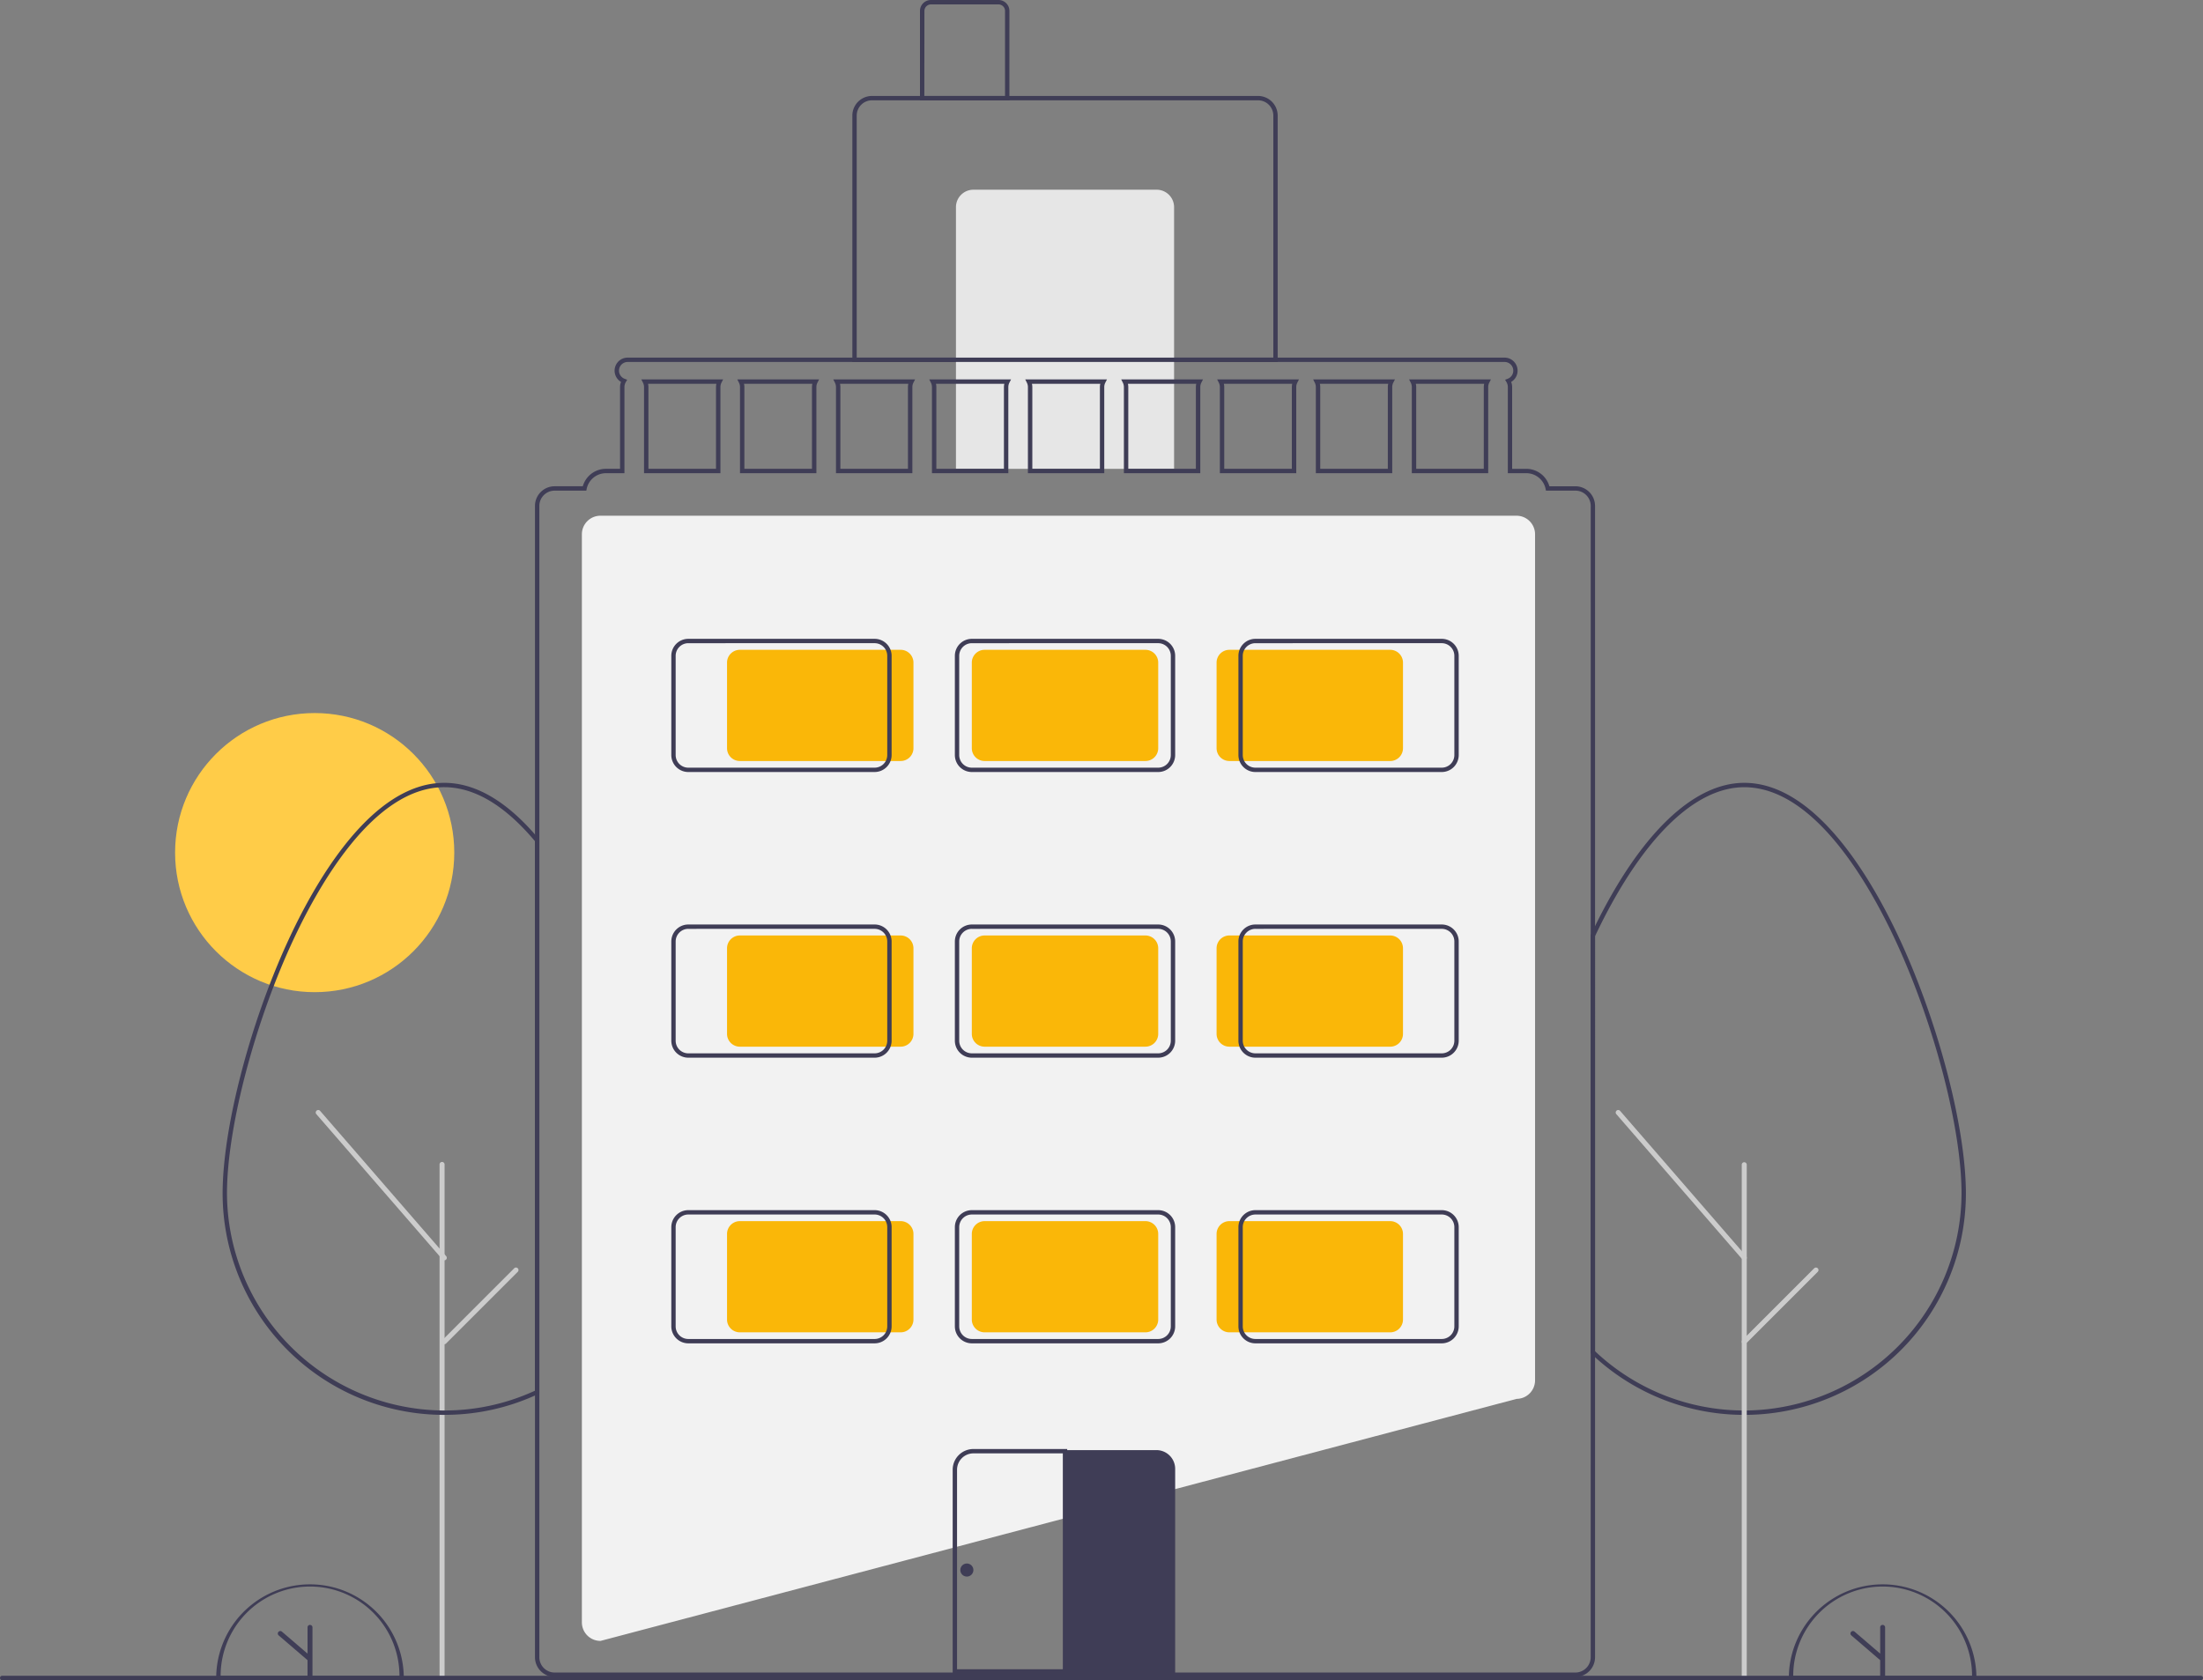 <svg xmlns="http://www.w3.org/2000/svg" width="271" height="206.755" viewBox="0 0 271 206.755">
  <rect x="0" y="0" width="271" height="206.755" fill="#808080" stroke="none"/>
  <g id="Group_71" data-name="Group 71" transform="translate(0 0)">
    <circle id="Ellipse_5" data-name="Ellipse 5" cx="17.172" cy="17.172" r="17.172" transform="translate(21.538 87.739)" fill="#ffcc48"/>
    <path id="Path_1" data-name="Path 1" d="M364.07,439.669h-.017a2.283,2.283,0,0,1-2.281-2.281V303.5a2.283,2.283,0,0,1,2.281-2.281H476.746a2.283,2.283,0,0,1,2.281,2.281V407.606a2.283,2.283,0,0,1-2.263,2.281Z" transform="translate(-290.193 -237.761)" fill="#f2f2f2"/>
    <path id="Path_2" data-name="Path 2" d="M538.094,141.453H485.772v-30.32a2.418,2.418,0,0,1,2.415-2.415h47.492a2.418,2.418,0,0,1,2.415,2.415Zm-51.785-.537h51.249V111.133a1.88,1.88,0,0,0-1.878-1.878H488.187a1.88,1.88,0,0,0-1.878,1.878Z" transform="translate(-380.921 -96.912)" fill="#3f3d56"/>
    <path id="Path_3" data-name="Path 3" d="M440.419,87h22.539a2.147,2.147,0,0,1,2.147,2.147v32.2H438.272v-32.2A2.147,2.147,0,0,1,440.419,87Z" transform="translate(-320.676 -63.657)" fill="#e6e6e6"/>
    <path id="Path_4" data-name="Path 4" d="M527.773,77.061h-11v-11a1.343,1.343,0,0,1,1.342-1.342h8.318a1.343,1.343,0,0,1,1.342,1.342Zm-10.464-.537h9.928V66.06a.806.806,0,0,0-.8-.8h-8.318a.806.806,0,0,0-.8.8Z" transform="translate(-403.603 -64.718)" fill="#3f3d56"/>
    <path id="Path_5" data-name="Path 5" d="M843.164,501.487c-.107,0-.211,0-.318,0a27.24,27.24,0,0,1-17.949-7.016q-.273-.249-.542-.5l-.083-.079V442.462l.026-.054c.178-.377.358-.748.538-1.119,5.581-11.331,12.09-17.57,18.329-17.57,9,0,15.974,12.341,19.332,19.7,4.67,10.229,7.932,22.9,7.932,30.824a27.255,27.255,0,0,1-26.952,27.245C843.375,501.487,843.268,501.487,843.164,501.487Zm-18.356-7.832q.223.211.449.416a26.706,26.706,0,0,0,17.6,6.877c.109,0,.211,0,.315,0s.2,0,.295,0a26.807,26.807,0,0,0,26.425-26.708c0-7.851-3.242-20.435-7.883-30.6-3.3-7.239-10.147-19.383-18.844-19.383-6.023,0-12.361,6.133-17.847,17.269-.17.35-.341.7-.509,1.058Z" transform="translate(-628.596 -327.393)" fill="#3f3d56"/>
    <path id="Path_6" data-name="Path 6" d="M893.835,661.273a.309.309,0,0,1-.309-.309V597.945a.309.309,0,0,1,.617,0v63.019A.309.309,0,0,1,893.835,661.273Z" transform="translate(-679.268 -454.646)" fill="#ccc"/>
    <path id="Path_7" data-name="Path 7" d="M296.835,661.273a.309.309,0,0,1-.309-.309V597.945a.309.309,0,1,1,.617,0v63.019A.309.309,0,0,1,296.835,661.273Z" transform="translate(-242.454 -454.646)" fill="#ccc"/>
    <path id="Path_8" data-name="Path 8" d="M851.5,592.16a.308.308,0,0,1-.233-.106l-15.526-17.9a.309.309,0,0,1,.467-.4l15.526,17.9a.309.309,0,0,1-.233.511Z" transform="translate(-636.93 -437.086)" fill="#ccc"/>
    <path id="Path_9" data-name="Path 9" d="M893.835,655.439a.309.309,0,0,1-.218-.527l8.822-8.822a.309.309,0,0,1,.437.437l-8.822,8.822a.308.308,0,0,1-.218.09Z" transform="translate(-679.268 -490.032)" fill="#ccc"/>
    <path id="Path_10" data-name="Path 10" d="M938.195,803.086H915.119v-.268a11.538,11.538,0,0,1,23.077,0Zm-22.537-.537h22a11,11,0,0,0-22,0Z" transform="translate(-695.067 -596.331)" fill="#3f3d56"/>
    <path id="Path_11" data-name="Path 11" d="M947.323,809.875a.3.3,0,0,0-.3.3v3.236l-3.152-2.705a.3.3,0,1,0-.4.462l3.549,3.046v1.9a.3.3,0,0,0,.609,0V810.18a.3.3,0,0,0-.3-.3Z" transform="translate(-715.733 -609.937)" fill="#3f3d56"/>
    <path id="Path_12" data-name="Path 12" d="M217.2,803.086H194.119v-.268a11.538,11.538,0,1,1,23.077,0Zm-22.537-.537h22a11,11,0,0,0-22,0Z" transform="translate(-167.524 -596.331)" fill="#3f3d56"/>
    <path id="Path_13" data-name="Path 13" d="M226.323,809.875a.3.3,0,0,0-.3.3v3.236l-3.152-2.705a.3.3,0,0,0-.4.462l3.549,3.046v1.9a.3.3,0,1,0,.609,0V810.18a.3.3,0,0,0-.3-.3Z" transform="translate(-188.19 -609.937)" fill="#3f3d56"/>
    <path id="Path_14" data-name="Path 14" d="M224.328,501.487c-.107,0-.211,0-.318,0a27.256,27.256,0,0,1-26.948-27.245c0-7.92,3.262-20.6,7.932-30.824,3.359-7.356,10.336-19.7,19.335-19.7,3.706,0,7.438,2.112,11.093,6.279.181.205.363.417.542.634l.061.074v68.149l-.151.073c-.181.088-.364.17-.547.249a27,27,0,0,1-10.686,2.308C224.54,501.487,224.432,501.487,224.328,501.487Zm0-77.232c-8.7,0-15.541,12.144-18.846,19.383-4.642,10.167-7.883,22.75-7.883,30.6a26.809,26.809,0,0,0,26.421,26.708c.109,0,.21,0,.315,0s.2,0,.295,0a26.471,26.471,0,0,0,10.481-2.263c.127-.055.252-.111.377-.168V430.9c-.155-.187-.312-.369-.47-.547C231.47,426.306,227.873,424.255,224.328,424.255Z" transform="translate(-169.677 -327.393)" fill="#3f3d56"/>
    <path id="Path_15" data-name="Path 15" d="M255.5,592.16a.308.308,0,0,1-.233-.106l-15.526-17.9a.309.309,0,0,1,.467-.4l15.526,17.9a.309.309,0,0,1-.233.511Z" transform="translate(-200.847 -437.086)" fill="#ccc"/>
    <path id="Path_16" data-name="Path 16" d="M297.835,655.439a.309.309,0,0,1-.218-.527l8.822-8.822a.309.309,0,0,1,.437.437l-8.822,8.822a.308.308,0,0,1-.218.09Z" transform="translate(-243.185 -490.032)" fill="#ccc"/>
    <path id="Path_17" data-name="Path 17" d="M353.355,231.4l.2.392a1.186,1.186,0,0,1,.134.547v10.6h9.391v-10.6a1.187,1.187,0,0,1,.134-.547l.2-.392Zm9.187.939V242.4h-8.318V232.34a1.684,1.684,0,0,0-.048-.4h8.414a1.685,1.685,0,0,0-.048.4Zm2.619-.939.2.392a1.187,1.187,0,0,1,.134.547v10.6h9.391v-10.6a1.187,1.187,0,0,1,.134-.547l.2-.392Zm9.187.939V242.4H366.03V232.34a1.687,1.687,0,0,0-.048-.4H374.4a1.684,1.684,0,0,0-.048.4Zm2.619-.939.2.392a1.187,1.187,0,0,1,.134.547v10.6h9.391v-10.6a1.187,1.187,0,0,1,.134-.547l.2-.392Zm9.187.939V242.4h-8.318V232.34a1.683,1.683,0,0,0-.048-.4H386.2a1.685,1.685,0,0,0-.048.4Zm2.619-.939.2.392a1.187,1.187,0,0,1,.134.547v10.6H398.5v-10.6a1.187,1.187,0,0,1,.134-.547l.2-.392Zm9.187.939V242.4h-8.318V232.34a1.686,1.686,0,0,0-.048-.4h8.415a1.682,1.682,0,0,0-.048.4Zm2.619-.939.2.392a1.187,1.187,0,0,1,.134.547v10.6H410.3v-10.6a1.187,1.187,0,0,1,.134-.547l.2-.392Zm9.187.939V242.4h-8.318V232.34a1.684,1.684,0,0,0-.048-.4h8.414a1.685,1.685,0,0,0-.048.4Zm2.619-.939.2.392a1.187,1.187,0,0,1,.134.547v10.6h9.391v-10.6a1.186,1.186,0,0,1,.134-.547l.2-.392Zm9.187.939V242.4h-8.318V232.34a1.683,1.683,0,0,0-.048-.4h8.414a1.685,1.685,0,0,0-.048.4Zm2.619-.939.2.392a1.187,1.187,0,0,1,.134.547v10.6h9.391v-10.6a1.187,1.187,0,0,1,.134-.547l.2-.392Zm9.187.939V242.4H425.06V232.34a1.689,1.689,0,0,0-.048-.4h8.414a1.682,1.682,0,0,0-.048.4ZM436,231.4l.2.392a1.187,1.187,0,0,1,.134.547v10.6h9.391v-10.6a1.187,1.187,0,0,1,.134-.547l.2-.392Zm9.187.939V242.4h-8.318V232.34a1.686,1.686,0,0,0-.048-.4h8.414a1.685,1.685,0,0,0-.048.4Zm2.619-.939.2.392a1.187,1.187,0,0,1,.134.547v10.6h9.391v-10.6a1.187,1.187,0,0,1,.134-.547l.2-.392Zm9.187.939V242.4h-8.318V232.34a1.684,1.684,0,0,0-.048-.4h8.414a1.685,1.685,0,0,0-.048.4ZM447.8,231.4l.2.392a1.187,1.187,0,0,1,.134.547v10.6h9.391v-10.6a1.187,1.187,0,0,1,.134-.547l.2-.392Zm9.187.939V242.4h-8.318V232.34a1.684,1.684,0,0,0-.048-.4h8.414a1.685,1.685,0,0,0-.048.4ZM436,231.4l.2.392a1.187,1.187,0,0,1,.134.547v10.6h9.391v-10.6a1.187,1.187,0,0,1,.134-.547l.2-.392Zm9.187.939V242.4h-8.318V232.34a1.686,1.686,0,0,0-.048-.4h8.414a1.685,1.685,0,0,0-.048.4ZM424.19,231.4l.2.392a1.187,1.187,0,0,1,.134.547v10.6h9.391v-10.6a1.186,1.186,0,0,1,.134-.547l.2-.392Zm9.187.939V242.4H425.06V232.34a1.683,1.683,0,0,0-.048-.4h8.414a1.685,1.685,0,0,0-.048.4Zm-20.993-.939.2.392a1.187,1.187,0,0,1,.134.547v10.6h9.391v-10.6a1.187,1.187,0,0,1,.134-.547l.2-.392Zm9.187.939V242.4h-8.318V232.34a1.681,1.681,0,0,0-.048-.4h8.415a1.684,1.684,0,0,0-.048.4Zm-20.993-.939.2.392a1.187,1.187,0,0,1,.134.547v10.6H410.3v-10.6a1.187,1.187,0,0,1,.134-.547l.2-.392Zm9.187.939V242.4h-8.318V232.34a1.687,1.687,0,0,0-.048-.4h8.414a1.684,1.684,0,0,0-.048.4Zm-20.993-.939.2.392a1.187,1.187,0,0,1,.134.547v10.6H398.5v-10.6a1.187,1.187,0,0,1,.134-.547l.2-.392Zm9.187.939V242.4h-8.318V232.34a1.681,1.681,0,0,0-.048-.4h8.414a1.685,1.685,0,0,0-.048.4Zm-20.993-.939.2.392a1.187,1.187,0,0,1,.134.547v10.6h9.391v-10.6a1.187,1.187,0,0,1,.134-.547l.2-.392Zm9.187.939V242.4h-8.318V232.34a1.687,1.687,0,0,0-.048-.4H386.2a1.684,1.684,0,0,0-.048.4Zm-20.993-.939.2.392a1.187,1.187,0,0,1,.134.547v10.6h9.391v-10.6a1.187,1.187,0,0,1,.134-.547l.2-.392Zm9.187.939V242.4H366.03V232.34a1.683,1.683,0,0,0-.048-.4H374.4a1.684,1.684,0,0,0-.048.4Zm-20.993-.939.2.392a1.188,1.188,0,0,1,.134.547v10.6h9.391v-10.6a1.187,1.187,0,0,1,.134-.547l.2-.392Zm9.187.939V242.4h-8.318V232.34a1.687,1.687,0,0,0-.048-.4h8.414a1.684,1.684,0,0,0-.048.4Zm85.26-.939.2.392a1.187,1.187,0,0,1,.134.547v10.6h9.391v-10.6a1.187,1.187,0,0,1,.134-.547l.2-.392Zm9.187.939V242.4h-8.318V232.34a1.687,1.687,0,0,0-.048-.4h8.414a1.684,1.684,0,0,0-.048.4ZM436,231.4l.2.392a1.188,1.188,0,0,1,.134.547v10.6h9.391v-10.6a1.187,1.187,0,0,1,.134-.547l.2-.392Zm9.187.939V242.4h-8.318V232.34a1.683,1.683,0,0,0-.048-.4h8.414a1.687,1.687,0,0,0-.048.4ZM424.19,231.4l.2.392a1.187,1.187,0,0,1,.134.547v10.6h9.391v-10.6a1.186,1.186,0,0,1,.134-.547l.2-.392Zm9.187.939V242.4H425.06V232.34a1.684,1.684,0,0,0-.048-.4h8.414a1.685,1.685,0,0,0-.048.4Zm-20.993-.939.2.392a1.187,1.187,0,0,1,.134.547v10.6h9.391v-10.6a1.186,1.186,0,0,1,.134-.547l.2-.392Zm9.187.939V242.4h-8.318V232.34a1.683,1.683,0,0,0-.048-.4h8.414a1.685,1.685,0,0,0-.048.4Zm-20.993-.939.2.392a1.187,1.187,0,0,1,.134.547v10.6H410.3v-10.6a1.187,1.187,0,0,1,.134-.547l.2-.392Zm9.187.939V242.4h-8.318V232.34a1.684,1.684,0,0,0-.048-.4h8.415a1.682,1.682,0,0,0-.048.4Zm-20.993-.939.2.392a1.187,1.187,0,0,1,.134.547v10.6H398.5v-10.6a1.187,1.187,0,0,1,.134-.547l.2-.392Zm9.187.939V242.4h-8.318V232.34a1.684,1.684,0,0,0-.048-.4h8.414a1.685,1.685,0,0,0-.048.4Zm-20.993-.939.2.392a1.187,1.187,0,0,1,.134.547v10.6h9.391v-10.6a1.187,1.187,0,0,1,.134-.547l.2-.392Zm9.187.939V242.4h-8.318V232.34a1.684,1.684,0,0,0-.048-.4H386.2a1.687,1.687,0,0,0-.048.4Zm-20.993-.939.2.392a1.187,1.187,0,0,1,.134.547v10.6h9.391v-10.6a1.187,1.187,0,0,1,.134-.547l.2-.392Zm9.187.939V242.4H366.03V232.34a1.684,1.684,0,0,0-.048-.4H374.4a1.684,1.684,0,0,0-.048.4Zm-20.993-.939.2.392a1.186,1.186,0,0,1,.134.547v10.6h9.391v-10.6a1.187,1.187,0,0,1,.134-.547l.2-.392Zm9.187.939V242.4h-8.318V232.34a1.686,1.686,0,0,0-.048-.4h8.414a1.684,1.684,0,0,0-.048.4Zm85.26-.939.2.392a1.186,1.186,0,0,1,.134.547v10.6h9.391v-10.6a1.187,1.187,0,0,1,.134-.547l.2-.392Zm9.187.939V242.4h-8.318V232.34a1.684,1.684,0,0,0-.048-.4h8.415a1.684,1.684,0,0,0-.048.4ZM436,231.4l.2.392a1.187,1.187,0,0,1,.134.547v10.6h9.391v-10.6a1.187,1.187,0,0,1,.134-.547l.2-.392Zm9.187.939V242.4h-8.318V232.34a1.684,1.684,0,0,0-.048-.4h8.414a1.685,1.685,0,0,0-.048.4ZM424.19,231.4l.2.392a1.188,1.188,0,0,1,.134.547v10.6h9.391v-10.6a1.187,1.187,0,0,1,.134-.547l.2-.392Zm9.187.939V242.4H425.06V232.34a1.684,1.684,0,0,0-.048-.4h8.415a1.682,1.682,0,0,0-.048.4Zm-20.993-.939.2.392a1.187,1.187,0,0,1,.134.547v10.6h9.391v-10.6a1.187,1.187,0,0,1,.134-.547l.2-.392Zm9.187.939V242.4h-8.318V232.34a1.684,1.684,0,0,0-.048-.4h8.414a1.685,1.685,0,0,0-.048.4Zm-20.993-.939.2.392a1.187,1.187,0,0,1,.134.547v10.6H410.3v-10.6a1.187,1.187,0,0,1,.134-.547l.2-.392Zm9.187.939V242.4h-8.318V232.34a1.684,1.684,0,0,0-.048-.4h8.414a1.687,1.687,0,0,0-.048.4Zm-20.993-.939.2.392a1.187,1.187,0,0,1,.134.547v10.6H398.5v-10.6a1.187,1.187,0,0,1,.134-.547l.2-.392Zm9.187.939V242.4h-8.318V232.34a1.684,1.684,0,0,0-.048-.4h8.414a1.684,1.684,0,0,0-.048.4Zm-20.993-.939.2.392a1.186,1.186,0,0,1,.134.547v10.6h9.391v-10.6a1.187,1.187,0,0,1,.134-.547l.2-.392Zm9.187.939V242.4h-8.318V232.34a1.683,1.683,0,0,0-.048-.4H386.2a1.684,1.684,0,0,0-.048.4Zm-20.993-.939.2.392a1.187,1.187,0,0,1,.134.547v10.6h9.391v-10.6a1.187,1.187,0,0,1,.134-.547l.2-.392Zm9.187.939V242.4H366.03V232.34a1.687,1.687,0,0,0-.048-.4H374.4a1.684,1.684,0,0,0-.048.4Zm-20.993-.939.2.392a1.187,1.187,0,0,1,.134.547v10.6h9.391v-10.6a1.187,1.187,0,0,1,.134-.547l.2-.392Zm9.187.939V242.4h-8.318V232.34a1.681,1.681,0,0,0-.048-.4h8.414a1.685,1.685,0,0,0-.048.4Zm85.26-.939.2.392a1.187,1.187,0,0,1,.134.547v10.6h9.391v-10.6a1.187,1.187,0,0,1,.134-.547l.2-.392Zm9.187.939V242.4h-8.318V232.34a1.686,1.686,0,0,0-.048-.4h8.414a1.687,1.687,0,0,0-.048.4ZM436,231.4l.2.392a1.187,1.187,0,0,1,.134.547v10.6h9.391v-10.6a1.187,1.187,0,0,1,.134-.547l.2-.392Zm9.187.939V242.4h-8.318V232.34a1.687,1.687,0,0,0-.048-.4h8.414a1.684,1.684,0,0,0-.048.4Zm-20.993-.939.2.392a1.187,1.187,0,0,1,.134.547v10.6h9.391v-10.6a1.187,1.187,0,0,1,.134-.547l.2-.392Zm9.187.939V242.4H425.06V232.34a1.684,1.684,0,0,0-.048-.4h8.414a1.684,1.684,0,0,0-.048.4Zm-20.993-.939.2.392a1.187,1.187,0,0,1,.134.547v10.6h9.391v-10.6a1.187,1.187,0,0,1,.134-.547l.2-.392Zm9.187.939V242.4h-8.318V232.34a1.686,1.686,0,0,0-.048-.4h8.415a1.684,1.684,0,0,0-.048.4Zm-20.993-.939.2.392a1.187,1.187,0,0,1,.134.547v10.6H410.3v-10.6a1.187,1.187,0,0,1,.134-.547l.2-.392Zm9.187.939V242.4h-8.318V232.34a1.681,1.681,0,0,0-.048-.4h8.414a1.685,1.685,0,0,0-.048.4Zm-20.993-.939.2.392a1.187,1.187,0,0,1,.134.547v10.6H398.5v-10.6a1.187,1.187,0,0,1,.134-.547l.2-.392Zm9.187.939V242.4h-8.318V232.34a1.687,1.687,0,0,0-.048-.4h8.414a1.682,1.682,0,0,0-.048.4Zm-20.993-.939.2.392a1.187,1.187,0,0,1,.134.547v10.6h9.391v-10.6a1.188,1.188,0,0,1,.134-.547l.2-.392Zm9.187.939V242.4h-8.318V232.34a1.681,1.681,0,0,0-.048-.4H386.2a1.687,1.687,0,0,0-.048.4Zm-20.993-.939.2.392a1.186,1.186,0,0,1,.134.547v10.6h9.391v-10.6a1.187,1.187,0,0,1,.134-.547l.2-.392Zm9.187.939V242.4H366.03V232.34a1.687,1.687,0,0,0-.048-.4H374.4a1.682,1.682,0,0,0-.048.4Zm-20.993-.939.2.392a1.187,1.187,0,0,1,.134.547v10.6h9.391v-10.6a1.187,1.187,0,0,1,.134-.547l.2-.392Zm9.187.939V242.4h-8.318V232.34a1.684,1.684,0,0,0-.048-.4h8.414a1.687,1.687,0,0,0-.048.4Zm85.26-.939.2.392a1.187,1.187,0,0,1,.134.547v10.6h9.391v-10.6a1.187,1.187,0,0,1,.134-.547l.2-.392Zm9.187.939V242.4h-8.318V232.34a1.684,1.684,0,0,0-.048-.4h8.414a1.686,1.686,0,0,0-.048.4Zm-20.795-.547a1.186,1.186,0,0,1,.134.547v10.6h9.391v-10.6a1.187,1.187,0,0,1,.134-.547l.2-.392H436Zm9.037.145a1.686,1.686,0,0,0-.048.4V242.4h-8.318V232.34a1.687,1.687,0,0,0-.048-.4Zm-20.843-.145a1.187,1.187,0,0,1,.134.547v10.6h9.391v-10.6a1.186,1.186,0,0,1,.134-.547l.2-.392H424.19Zm9.037.145a1.684,1.684,0,0,0-.048.4V242.4H425.06V232.34a1.686,1.686,0,0,0-.048-.4Zm-20.843-.145a1.187,1.187,0,0,1,.134.547v10.6h9.391v-10.6a1.187,1.187,0,0,1,.134-.547l.2-.392H412.385Zm9.037.145a1.685,1.685,0,0,0-.048.4V242.4h-8.318V232.34a1.684,1.684,0,0,0-.048-.4Zm-20.843-.145a1.187,1.187,0,0,1,.134.547v10.6H410.3v-10.6a1.186,1.186,0,0,1,.134-.547l.2-.392H400.579Zm9.037.145a1.684,1.684,0,0,0-.048.4V242.4h-8.318V232.34a1.684,1.684,0,0,0-.048-.4Zm-20.843-.145a1.187,1.187,0,0,1,.134.547v10.6H398.5v-10.6a1.187,1.187,0,0,1,.134-.547l.2-.392H388.773Zm9.037.145a1.684,1.684,0,0,0-.048.4V242.4h-8.318V232.34a1.684,1.684,0,0,0-.048-.4Zm-20.843-.145a1.187,1.187,0,0,1,.134.547v10.6h9.391v-10.6a1.187,1.187,0,0,1,.134-.547l.2-.392H376.967Zm9.037.145a1.685,1.685,0,0,0-.048.4V242.4h-8.318V232.34a1.684,1.684,0,0,0-.048-.4Zm-20.843-.145a1.187,1.187,0,0,1,.134.547v10.6h9.391v-10.6a1.186,1.186,0,0,1,.134-.547l.2-.392H365.161Zm9.037.145a1.684,1.684,0,0,0-.048.4V242.4H366.03V232.34a1.684,1.684,0,0,0-.048-.4Zm-20.843-.145a1.187,1.187,0,0,1,.134.547v10.6h9.391v-10.6a1.187,1.187,0,0,1,.134-.547l.2-.392H353.355Zm9.037.145a1.687,1.687,0,0,0-.048.4V242.4h-8.318V232.34a1.686,1.686,0,0,0-.048-.4ZM448,231.793a1.187,1.187,0,0,1,.134.547v10.6h9.391v-10.6a1.187,1.187,0,0,1,.134-.547l.2-.392H447.8Zm9.037.145a1.687,1.687,0,0,0-.048.4V242.4h-8.318V232.34a1.684,1.684,0,0,0-.048-.4Zm-20.843-.145a1.187,1.187,0,0,1,.134.547v10.6h9.391v-10.6a1.187,1.187,0,0,1,.134-.547l.2-.392H436Zm9.037.145a1.684,1.684,0,0,0-.048.4V242.4h-8.318V232.34a1.681,1.681,0,0,0-.048-.4Zm-20.843-.145a1.187,1.187,0,0,1,.134.547v10.6h9.391v-10.6a1.187,1.187,0,0,1,.134-.547l.2-.392H424.19Zm9.037.145a1.687,1.687,0,0,0-.048.4V242.4H425.06V232.34a1.687,1.687,0,0,0-.048-.4Zm-20.843-.145a1.187,1.187,0,0,1,.134.547v10.6h9.391v-10.6a1.186,1.186,0,0,1,.134-.547l.2-.392H412.385Zm9.037.145a1.684,1.684,0,0,0-.048.4V242.4h-8.318V232.34a1.683,1.683,0,0,0-.048-.4Zm-20.843-.145a1.187,1.187,0,0,1,.134.547v10.6H410.3v-10.6a1.187,1.187,0,0,1,.134-.547l.2-.392H400.579Zm9.037.145a1.687,1.687,0,0,0-.048.4V242.4h-8.318V232.34a1.686,1.686,0,0,0-.048-.4Zm-20.843-.145a1.187,1.187,0,0,1,.134.547v10.6H398.5v-10.6a1.187,1.187,0,0,1,.134-.547l.2-.392H388.773Zm9.037.145a1.681,1.681,0,0,0-.048.4V242.4h-8.318V232.34a1.683,1.683,0,0,0-.048-.4Zm-20.843-.145a1.187,1.187,0,0,1,.134.547v10.6h9.391v-10.6a1.187,1.187,0,0,1,.134-.547l.2-.392H376.967Zm9.037.145a1.686,1.686,0,0,0-.048.4V242.4h-8.318V232.34a1.687,1.687,0,0,0-.048-.4Zm-20.843-.145a1.187,1.187,0,0,1,.134.547v10.6h9.391v-10.6a1.187,1.187,0,0,1,.134-.547l.2-.392H365.161Zm9.037.145a1.682,1.682,0,0,0-.048.4V242.4H366.03V232.34a1.681,1.681,0,0,0-.048-.4Zm-20.843-.145a1.187,1.187,0,0,1,.134.547v10.6h9.391v-10.6a1.187,1.187,0,0,1,.134-.547l.2-.392H353.355Zm9.037.145a1.684,1.684,0,0,0-.048.4V242.4h-8.318V232.34a1.686,1.686,0,0,0-.048-.4Zm105.669,12.611h-3.2a2.96,2.96,0,0,0-2.839-2.147h-1.744V232.34a1.677,1.677,0,0,0-.121-.631,1.607,1.607,0,0,0-.818-2.992H351.675a1.607,1.607,0,0,0-.818,2.992,1.677,1.677,0,0,0-.121.631V242.4h-1.744a2.96,2.96,0,0,0-2.839,2.147h-3.467a2.418,2.418,0,0,0-2.415,2.415V388.635a2.42,2.42,0,0,0,2.415,2.415H468.259a2.418,2.418,0,0,0,2.415-2.415V246.964A2.419,2.419,0,0,0,468.259,244.549Zm1.878,144.086a1.879,1.879,0,0,1-1.226,1.76,1.8,1.8,0,0,1-.652.118H342.687a1.8,1.8,0,0,1-.652-.118,1.88,1.88,0,0,1-1.226-1.76V246.964a1.88,1.88,0,0,1,1.878-1.878h3.9l.043-.215a2.423,2.423,0,0,1,2.366-1.932h2.281v-10.6a1.206,1.206,0,0,1,.172-.62l.166-.276-.3-.113a1.07,1.07,0,0,1,.368-2.077H459.539a1.07,1.07,0,0,1,.368,2.077l-.3.113.166.276a1.2,1.2,0,0,1,.172.62v10.6h2.281a2.423,2.423,0,0,1,2.367,1.932l.043.215h3.628a1.88,1.88,0,0,1,1.878,1.878ZM353.355,231.4l.2.392a1.187,1.187,0,0,1,.134.547v10.6h9.391v-10.6a1.187,1.187,0,0,1,.134-.547l.2-.392Zm9.187.939V242.4h-8.318V232.34a1.684,1.684,0,0,0-.048-.4h8.414a1.686,1.686,0,0,0-.048.4Zm2.619-.939.2.392a1.187,1.187,0,0,1,.134.547v10.6h9.391v-10.6a1.186,1.186,0,0,1,.134-.547l.2-.392Zm9.187.939V242.4H366.03V232.34a1.687,1.687,0,0,0-.048-.4H374.4A1.682,1.682,0,0,0,374.348,232.34Zm2.619-.939.2.392a1.186,1.186,0,0,1,.134.547v10.6h9.391v-10.6a1.187,1.187,0,0,1,.134-.547l.2-.392Zm9.187.939V242.4h-8.318V232.34a1.681,1.681,0,0,0-.048-.4H386.2a1.687,1.687,0,0,0-.048.4Zm2.619-.939.2.392a1.187,1.187,0,0,1,.134.547v10.6H398.5v-10.6a1.187,1.187,0,0,1,.134-.547l.2-.392Zm9.187.939V242.4h-8.318V232.34a1.684,1.684,0,0,0-.048-.4h8.414A1.684,1.684,0,0,0,397.96,232.34Zm2.619-.939.2.392a1.187,1.187,0,0,1,.134.547v10.6H410.3v-10.6a1.187,1.187,0,0,1,.134-.547l.2-.392Zm9.187.939V242.4h-8.318V232.34a1.687,1.687,0,0,0-.048-.4h8.414A1.682,1.682,0,0,0,409.766,232.34Zm2.619-.939.2.392a1.186,1.186,0,0,1,.134.547v10.6h9.391v-10.6a1.187,1.187,0,0,1,.134-.547l.2-.392Zm9.187.939V242.4h-8.318V232.34a1.681,1.681,0,0,0-.048-.4h8.415a1.682,1.682,0,0,0-.048.4Zm2.619-.939.2.392a1.188,1.188,0,0,1,.134.547v10.6h9.391v-10.6a1.187,1.187,0,0,1,.134-.547l.2-.392Zm9.187.939V242.4H425.06V232.34a1.683,1.683,0,0,0-.048-.4h8.414a1.685,1.685,0,0,0-.048.4ZM436,231.4l.2.392a1.187,1.187,0,0,1,.134.547v10.6h9.391v-10.6a1.188,1.188,0,0,1,.134-.547l.2-.392Zm9.187.939V242.4h-8.318V232.34a1.687,1.687,0,0,0-.048-.4h8.414a1.682,1.682,0,0,0-.048.4Zm2.619-.939.2.392a1.186,1.186,0,0,1,.134.547v10.6h9.391v-10.6a1.186,1.186,0,0,1,.134-.547l.2-.392Zm9.187.939V242.4h-8.318V232.34a1.684,1.684,0,0,0-.048-.4h8.414a1.686,1.686,0,0,0-.048.4ZM353.355,231.4l.2.392a1.187,1.187,0,0,1,.134.547v10.6h9.391v-10.6a1.187,1.187,0,0,1,.134-.547l.2-.392Zm9.187.939V242.4h-8.318V232.34a1.686,1.686,0,0,0-.048-.4h8.414A1.684,1.684,0,0,0,362.542,232.34Zm2.619-.939.2.392a1.187,1.187,0,0,1,.134.547v10.6h9.391v-10.6a1.187,1.187,0,0,1,.134-.547l.2-.392Zm9.187.939V242.4H366.03V232.34a1.686,1.686,0,0,0-.048-.4H374.4a1.684,1.684,0,0,0-.048.4Zm2.619-.939.2.392a1.187,1.187,0,0,1,.134.547v10.6h9.391v-10.6a1.187,1.187,0,0,1,.134-.547l.2-.392Zm9.187.939V242.4h-8.318V232.34a1.684,1.684,0,0,0-.048-.4H386.2a1.685,1.685,0,0,0-.048.4Zm2.619-.939.2.392a1.187,1.187,0,0,1,.134.547v10.6H398.5v-10.6a1.187,1.187,0,0,1,.134-.547l.2-.392Zm9.187.939V242.4h-8.318V232.34a1.686,1.686,0,0,0-.048-.4h8.414a1.684,1.684,0,0,0-.048.4Zm2.619-.939.2.392a1.187,1.187,0,0,1,.134.547v10.6H410.3v-10.6a1.187,1.187,0,0,1,.134-.547l.2-.392Zm9.187.939V242.4h-8.318V232.34a1.683,1.683,0,0,0-.048-.4h8.414a1.684,1.684,0,0,0-.048.4Zm2.619-.939.2.392a1.187,1.187,0,0,1,.134.547v10.6h9.391v-10.6a1.187,1.187,0,0,1,.134-.547l.2-.392Zm9.187.939V242.4h-8.318V232.34a1.683,1.683,0,0,0-.048-.4h8.415a1.682,1.682,0,0,0-.048.4Zm2.619-.939.2.392a1.187,1.187,0,0,1,.134.547v10.6h9.391v-10.6a1.187,1.187,0,0,1,.134-.547l.2-.392Zm9.187.939V242.4H425.06V232.34a1.686,1.686,0,0,0-.048-.4h8.414a1.682,1.682,0,0,0-.048.4ZM436,231.4l.2.392a1.187,1.187,0,0,1,.134.547v10.6h9.391v-10.6a1.187,1.187,0,0,1,.134-.547l.2-.392Zm9.187.939V242.4h-8.318V232.34a1.684,1.684,0,0,0-.048-.4h8.414a1.682,1.682,0,0,0-.048.4Zm2.619-.939.2.392a1.187,1.187,0,0,1,.134.547v10.6h9.391v-10.6a1.187,1.187,0,0,1,.134-.547l.2-.392Zm9.187.939V242.4h-8.318V232.34a1.684,1.684,0,0,0-.048-.4h8.414a1.686,1.686,0,0,0-.048.4ZM353.355,231.4l.2.392a1.187,1.187,0,0,1,.134.547v10.6h9.391v-10.6a1.187,1.187,0,0,1,.134-.547l.2-.392Zm9.187.939V242.4h-8.318V232.34a1.686,1.686,0,0,0-.048-.4h8.414a1.686,1.686,0,0,0-.048.4Zm2.619-.939.2.392a1.187,1.187,0,0,1,.134.547v10.6h9.391v-10.6a1.187,1.187,0,0,1,.134-.547l.2-.392Zm9.187.939V242.4H366.03V232.34a1.681,1.681,0,0,0-.048-.4H374.4a1.684,1.684,0,0,0-.048.4Zm2.619-.939.2.392a1.187,1.187,0,0,1,.134.547v10.6h9.391v-10.6a1.187,1.187,0,0,1,.134-.547l.2-.392Zm9.187.939V242.4h-8.318V232.34a1.687,1.687,0,0,0-.048-.4H386.2a1.684,1.684,0,0,0-.048.4Zm2.619-.939.2.392a1.187,1.187,0,0,1,.134.547v10.6H398.5v-10.6a1.187,1.187,0,0,1,.134-.547l.2-.392Zm9.187.939V242.4h-8.318V232.34a1.684,1.684,0,0,0-.048-.4h8.414a1.684,1.684,0,0,0-.048.4Zm2.619-.939.2.392a1.187,1.187,0,0,1,.134.547v10.6H410.3v-10.6a1.187,1.187,0,0,1,.134-.547l.2-.392Zm9.187.939V242.4h-8.318V232.34a1.684,1.684,0,0,0-.048-.4h8.414a1.682,1.682,0,0,0-.048.4Zm2.619-.939.2.392a1.186,1.186,0,0,1,.134.547v10.6h9.391v-10.6a1.187,1.187,0,0,1,.134-.547l.2-.392Zm9.187.939V242.4h-8.318V232.34a1.684,1.684,0,0,0-.048-.4h8.414a1.684,1.684,0,0,0-.048.4Zm2.619-.939.2.392a1.187,1.187,0,0,1,.134.547v10.6h9.391v-10.6a1.186,1.186,0,0,1,.134-.547l.2-.392Zm9.187.939V242.4H425.06V232.34a1.684,1.684,0,0,0-.048-.4h8.414a1.681,1.681,0,0,0-.048.4ZM436,231.4l.2.392a1.187,1.187,0,0,1,.134.547v10.6h9.391v-10.6a1.187,1.187,0,0,1,.134-.547l.2-.392Zm9.187.939V242.4h-8.318V232.34a1.684,1.684,0,0,0-.048-.4h8.414a1.684,1.684,0,0,0-.048.4Zm2.619-.939.2.392a1.187,1.187,0,0,1,.134.547v10.6h9.391v-10.6a1.187,1.187,0,0,1,.134-.547l.2-.392Zm9.187.939V242.4h-8.318V232.34a1.686,1.686,0,0,0-.048-.4h8.414a1.687,1.687,0,0,0-.048.4ZM353.355,231.4l.2.392a1.187,1.187,0,0,1,.134.547v10.6h9.391v-10.6a1.187,1.187,0,0,1,.134-.547l.2-.392Zm9.187.939V242.4h-8.318V232.34a1.683,1.683,0,0,0-.048-.4h8.414a1.684,1.684,0,0,0-.048.4Zm2.619-.939.2.392a1.187,1.187,0,0,1,.134.547v10.6h9.391v-10.6a1.187,1.187,0,0,1,.134-.547l.2-.392Zm9.187.939V242.4H366.03V232.34a1.684,1.684,0,0,0-.048-.4H374.4a1.686,1.686,0,0,0-.048.4Zm2.619-.939.2.392a1.187,1.187,0,0,1,.134.547v10.6h9.391v-10.6a1.187,1.187,0,0,1,.134-.547l.2-.392Zm9.187.939V242.4h-8.318V232.34a1.686,1.686,0,0,0-.048-.4H386.2a1.684,1.684,0,0,0-.048.4Zm2.619-.939.2.392a1.187,1.187,0,0,1,.134.547v10.6H398.5v-10.6a1.187,1.187,0,0,1,.134-.547l.2-.392Zm9.187.939V242.4h-8.318V232.34a1.683,1.683,0,0,0-.048-.4h8.414a1.687,1.687,0,0,0-.048.4Zm2.619-.939.2.392a1.186,1.186,0,0,1,.134.547v10.6H410.3v-10.6a1.187,1.187,0,0,1,.134-.547l.2-.392Zm9.187.939V242.4h-8.318V232.34a1.684,1.684,0,0,0-.048-.4h8.414a1.685,1.685,0,0,0-.048.4Zm2.619-.939.2.392a1.187,1.187,0,0,1,.134.547v10.6h9.391v-10.6a1.187,1.187,0,0,1,.134-.547l.2-.392Zm9.187.939V242.4h-8.318V232.34a1.686,1.686,0,0,0-.048-.4h8.415a1.684,1.684,0,0,0-.048.4Zm2.619-.939.2.392a1.187,1.187,0,0,1,.134.547v10.6h9.391v-10.6a1.187,1.187,0,0,1,.134-.547l.2-.392Zm9.187.939V242.4H425.06V232.34a1.684,1.684,0,0,0-.048-.4h8.414a1.684,1.684,0,0,0-.048.4ZM436,231.4l.2.392a1.187,1.187,0,0,1,.134.547v10.6h9.391v-10.6a1.187,1.187,0,0,1,.134-.547l.2-.392Zm9.187.939V242.4h-8.318V232.34a1.681,1.681,0,0,0-.048-.4h8.414a1.687,1.687,0,0,0-.048.4Zm2.619-.939.2.392a1.186,1.186,0,0,1,.134.547v10.6h9.391v-10.6a1.187,1.187,0,0,1,.134-.547l.2-.392Zm9.187.939V242.4h-8.318V232.34a1.684,1.684,0,0,0-.048-.4h8.415a1.684,1.684,0,0,0-.048.4Z" transform="translate(-274.461 -184.714)" fill="#3f3d56"/>
    <path id="Path_18" data-name="Path 18" d="M449.681,376.4H429.895a1.574,1.574,0,0,1-1.572-1.572V364.29a1.574,1.574,0,0,1,1.572-1.572h19.787a1.574,1.574,0,0,1,1.572,1.572v10.54A1.574,1.574,0,0,1,449.681,376.4Z" transform="translate(-338.887 -282.76)" fill="#fab708"/>
    <path id="Path_19" data-name="Path 19" d="M561.9,376.4H542.114a1.574,1.574,0,0,1-1.572-1.572V364.29a1.574,1.574,0,0,1,1.572-1.572H561.9a1.574,1.574,0,0,1,1.572,1.572v10.54A1.574,1.574,0,0,1,561.9,376.4Z" transform="translate(-420.995 -282.76)" fill="#fab708"/>
    <path id="Path_20" data-name="Path 20" d="M674.12,376.4H654.334a1.574,1.574,0,0,1-1.572-1.572V364.29a1.574,1.574,0,0,1,1.572-1.572H674.12a1.574,1.574,0,0,1,1.572,1.572v10.54a1.574,1.574,0,0,1-1.572,1.572Z" transform="translate(-503.105 -282.76)" fill="#fab708"/>
    <path id="Path_21" data-name="Path 21" d="M449.681,507.4H429.895a1.574,1.574,0,0,1-1.572-1.572V495.29a1.574,1.574,0,0,1,1.572-1.572h19.787a1.574,1.574,0,0,1,1.572,1.572V505.83A1.574,1.574,0,0,1,449.681,507.4Z" transform="translate(-338.887 -378.61)" fill="#fab708"/>
    <path id="Path_22" data-name="Path 22" d="M561.9,507.4H542.114a1.574,1.574,0,0,1-1.572-1.572V495.29a1.574,1.574,0,0,1,1.572-1.572H561.9a1.574,1.574,0,0,1,1.572,1.572v10.54A1.574,1.574,0,0,1,561.9,507.4Z" transform="translate(-420.995 -378.61)" fill="#fab708"/>
    <path id="Path_23" data-name="Path 23" d="M674.12,507.4H654.334a1.573,1.573,0,0,1-1.572-1.572V495.29a1.574,1.574,0,0,1,1.572-1.572H674.12a1.574,1.574,0,0,1,1.572,1.572V505.83a1.574,1.574,0,0,1-1.572,1.572Z" transform="translate(-503.105 -378.61)" fill="#fab708"/>
    <path id="Path_24" data-name="Path 24" d="M449.681,638.4H429.895a1.574,1.574,0,0,1-1.572-1.572V626.29a1.574,1.574,0,0,1,1.572-1.572h19.787a1.574,1.574,0,0,1,1.572,1.572v10.54A1.574,1.574,0,0,1,449.681,638.4Z" transform="translate(-338.887 -474.461)" fill="#fab708"/>
    <path id="Path_25" data-name="Path 25" d="M561.9,638.4H542.114a1.574,1.574,0,0,1-1.572-1.572V626.29a1.574,1.574,0,0,1,1.572-1.572H561.9a1.574,1.574,0,0,1,1.572,1.572v10.54A1.574,1.574,0,0,1,561.9,638.4Z" transform="translate(-420.995 -474.461)" fill="#fab708"/>
    <path id="Path_26" data-name="Path 26" d="M674.12,638.4H654.334a1.573,1.573,0,0,1-1.572-1.572V626.29a1.574,1.574,0,0,1,1.572-1.572H674.12a1.574,1.574,0,0,1,1.572,1.572v10.54a1.574,1.574,0,0,1-1.572,1.572Z" transform="translate(-503.105 -474.461)" fill="#fab708"/>
    <path id="Path_27" data-name="Path 27" d="M427.782,374.067H404.861a2.092,2.092,0,0,1-2.089-2.089V359.767a2.092,2.092,0,0,1,2.089-2.089h22.922a2.092,2.092,0,0,1,2.089,2.089v12.21a2.092,2.092,0,0,1-2.089,2.089Zm-22.922-15.852a1.554,1.554,0,0,0-1.553,1.553v12.211a1.554,1.554,0,0,0,1.553,1.553h22.922a1.554,1.554,0,0,0,1.553-1.553V359.767a1.554,1.554,0,0,0-1.553-1.553Z" transform="translate(-320.191 -279.072)" fill="#3f3d56"/>
    <path id="Path_28" data-name="Path 28" d="M557.782,374.067H534.861a2.092,2.092,0,0,1-2.089-2.089V359.767a2.092,2.092,0,0,1,2.089-2.089h22.922a2.092,2.092,0,0,1,2.089,2.089v12.211A2.091,2.091,0,0,1,557.782,374.067Zm-22.922-15.852a1.554,1.554,0,0,0-1.553,1.553v12.211a1.554,1.554,0,0,0,1.553,1.553h22.922a1.554,1.554,0,0,0,1.553-1.553V359.767a1.554,1.554,0,0,0-1.553-1.553Z" transform="translate(-415.31 -279.072)" fill="#3f3d56"/>
    <path id="Path_29" data-name="Path 29" d="M687.782,374.067H664.861a2.092,2.092,0,0,1-2.089-2.089V359.767a2.092,2.092,0,0,1,2.089-2.089h22.922a2.092,2.092,0,0,1,2.089,2.089v12.211A2.092,2.092,0,0,1,687.782,374.067Zm-22.922-15.852a1.554,1.554,0,0,0-1.553,1.553v12.211a1.554,1.554,0,0,0,1.553,1.553h22.922a1.554,1.554,0,0,0,1.553-1.553V359.767a1.554,1.554,0,0,0-1.553-1.553Z" transform="translate(-510.429 -279.072)" fill="#3f3d56"/>
    <path id="Path_30" data-name="Path 30" d="M427.782,505.067H404.861a2.092,2.092,0,0,1-2.089-2.089V490.767a2.092,2.092,0,0,1,2.089-2.089h22.922a2.092,2.092,0,0,1,2.089,2.089v12.211a2.092,2.092,0,0,1-2.089,2.089Zm-22.922-15.852a1.554,1.554,0,0,0-1.553,1.553v12.211a1.554,1.554,0,0,0,1.553,1.553h22.922a1.554,1.554,0,0,0,1.553-1.553V490.767a1.554,1.554,0,0,0-1.553-1.553Z" transform="translate(-320.191 -374.922)" fill="#3f3d56"/>
    <path id="Path_31" data-name="Path 31" d="M557.782,505.067H534.861a2.092,2.092,0,0,1-2.089-2.089V490.767a2.092,2.092,0,0,1,2.089-2.089h22.922a2.092,2.092,0,0,1,2.089,2.089v12.211A2.091,2.091,0,0,1,557.782,505.067Zm-22.922-15.852a1.554,1.554,0,0,0-1.553,1.553v12.211a1.554,1.554,0,0,0,1.553,1.553h22.922a1.554,1.554,0,0,0,1.553-1.553V490.767a1.554,1.554,0,0,0-1.553-1.553Z" transform="translate(-415.31 -374.922)" fill="#3f3d56"/>
    <path id="Path_32" data-name="Path 32" d="M687.782,505.067H664.861a2.092,2.092,0,0,1-2.089-2.089V490.767a2.092,2.092,0,0,1,2.089-2.089h22.922a2.092,2.092,0,0,1,2.089,2.089v12.211A2.092,2.092,0,0,1,687.782,505.067Zm-22.922-15.852a1.554,1.554,0,0,0-1.553,1.553v12.211a1.554,1.554,0,0,0,1.553,1.553h22.922a1.554,1.554,0,0,0,1.553-1.553V490.767a1.554,1.554,0,0,0-1.553-1.553Z" transform="translate(-510.429 -374.922)" fill="#3f3d56"/>
    <path id="Path_33" data-name="Path 33" d="M427.782,636.067H404.861a2.092,2.092,0,0,1-2.089-2.089V621.767a2.092,2.092,0,0,1,2.089-2.089h22.922a2.092,2.092,0,0,1,2.089,2.089v12.211a2.092,2.092,0,0,1-2.089,2.089Zm-22.922-15.852a1.554,1.554,0,0,0-1.553,1.553v12.211a1.554,1.554,0,0,0,1.553,1.553h22.922a1.554,1.554,0,0,0,1.553-1.553V621.767a1.554,1.554,0,0,0-1.553-1.553Z" transform="translate(-320.191 -470.773)" fill="#3f3d56"/>
    <path id="Path_34" data-name="Path 34" d="M557.782,636.067H534.861a2.092,2.092,0,0,1-2.089-2.089V621.767a2.092,2.092,0,0,1,2.089-2.089h22.922a2.092,2.092,0,0,1,2.089,2.089v12.211A2.091,2.091,0,0,1,557.782,636.067Zm-22.922-15.852a1.554,1.554,0,0,0-1.553,1.553v12.21a1.554,1.554,0,0,0,1.553,1.553h22.922a1.554,1.554,0,0,0,1.553-1.553V621.767a1.554,1.554,0,0,0-1.553-1.553Z" transform="translate(-415.31 -470.773)" fill="#3f3d56"/>
    <path id="Path_35" data-name="Path 35" d="M687.782,636.067H664.861a2.092,2.092,0,0,1-2.089-2.089V621.767a2.092,2.092,0,0,1,2.089-2.089h22.922a2.092,2.092,0,0,1,2.089,2.089v12.211A2.092,2.092,0,0,1,687.782,636.067Zm-22.922-15.852a1.554,1.554,0,0,0-1.553,1.553v12.21a1.554,1.554,0,0,0,1.553,1.553h22.922a1.554,1.554,0,0,0,1.553-1.553V621.767a1.554,1.554,0,0,0-1.553-1.553Z" transform="translate(-510.429 -470.773)" fill="#3f3d56"/>
    <path id="Path_36" data-name="Path 36" d="M365.732,833.755H95.268a.268.268,0,1,1,0-.537H365.732a.268.268,0,1,1,0,.537Z" transform="translate(-95 -627.017)" fill="#3f3d56"/>
    <path id="Path_37" data-name="Path 37" d="M596.822,732.056a2.309,2.309,0,0,0-2.281-2.337H583.272v27.771h13.55Z" transform="translate(-452.26 -551.288)" fill="#3f3d56"/>
    <path id="Path_38" data-name="Path 38" d="M545.859,756.855H531.772V731.767a2.552,2.552,0,0,1,2.549-2.549h11.538Zm-13.55-.537h13.013V729.755h-11a2.015,2.015,0,0,0-2.012,2.012Z" transform="translate(-414.579 -550.922)" fill="#3f3d56"/>
    <circle id="Ellipse_6" data-name="Ellipse 6" cx="0.805" cy="0.805" r="0.805" transform="translate(118.132 192.383)" fill="#3f3d56"/>
  </g>
</svg>
